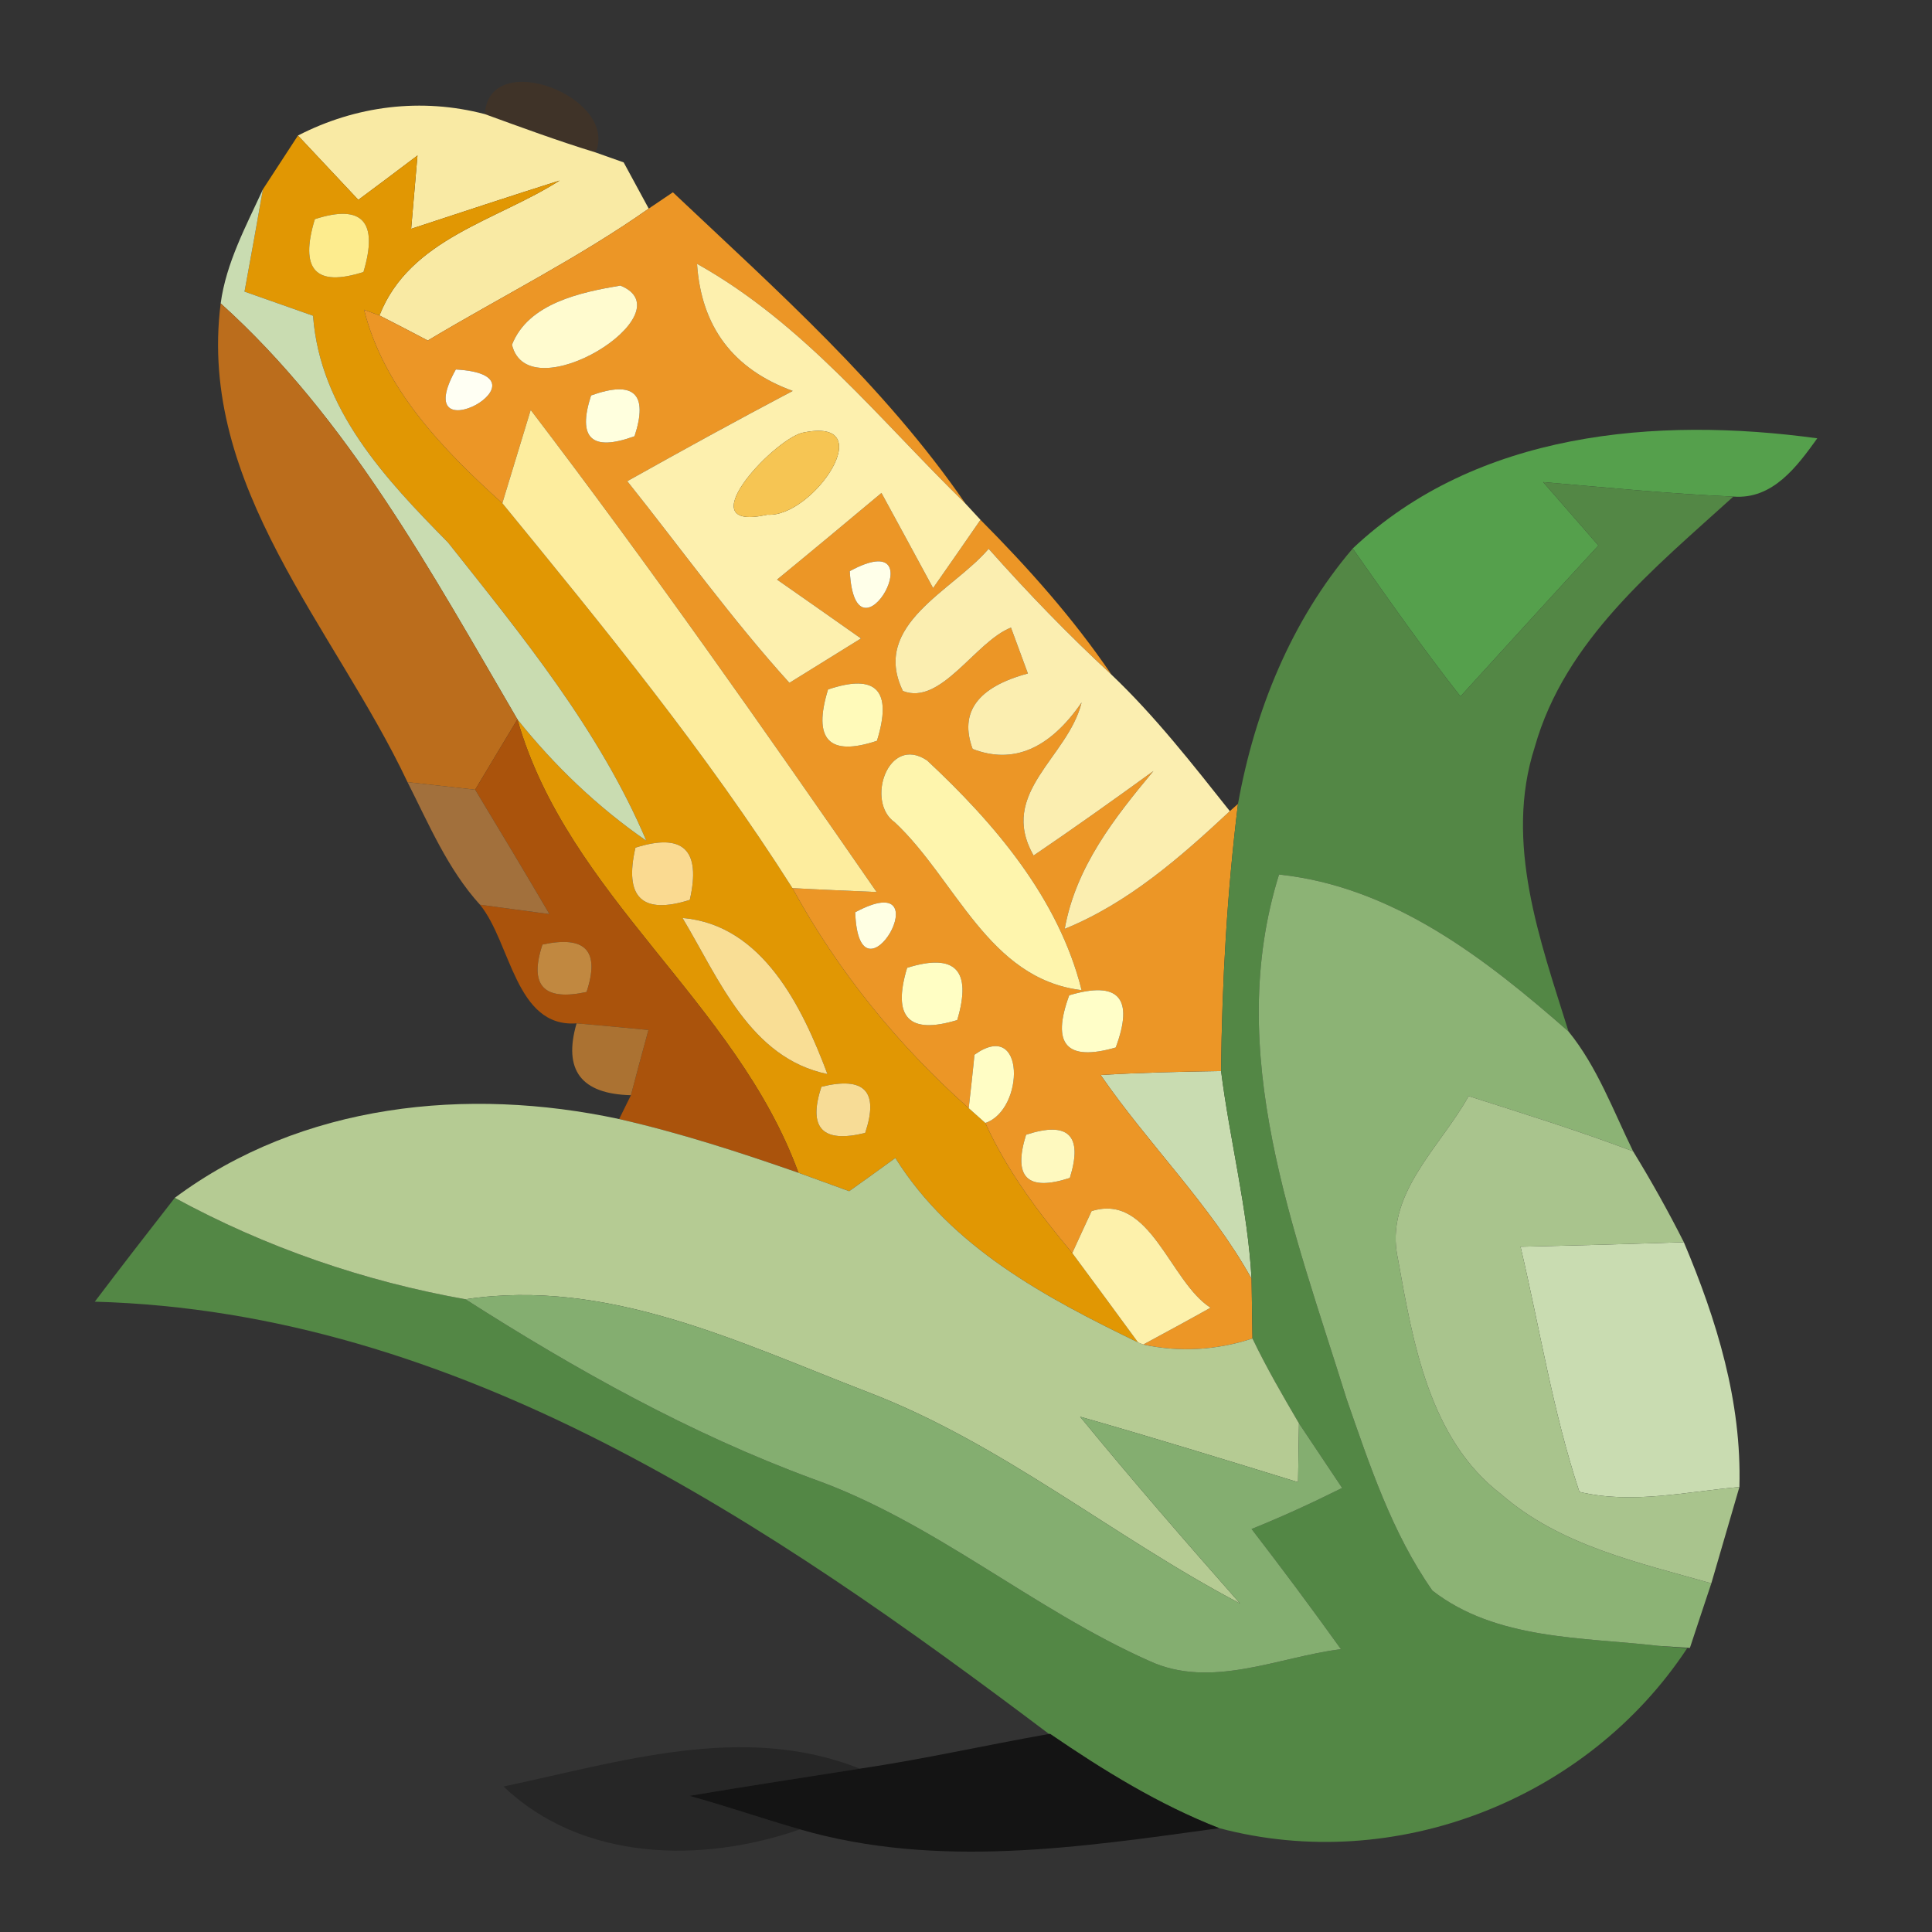 <?xml version="1.0" encoding="UTF-8" ?>
<!DOCTYPE svg PUBLIC "-//W3C//DTD SVG 1.1//EN" "http://www.w3.org/Graphics/SVG/1.1/DTD/svg11.dtd">
<svg width="64pt" height="64pt" viewBox="0 0 64 64" version="1.1" xmlns="http://www.w3.org/2000/svg">
<rect x="0" y="0" width="64" height="64" fill="#333333" stroke="none"/>
<g id="#5535185e">
<path fill="#553518" opacity="0.37" d=" M 16.06 3.78 C 16.20 1.55 20.51 3.22 19.73 5.05 C 18.49 4.67 17.27 4.22 16.06 3.78 Z" />
</g>
<g id="#f9eaa4fc">
<path fill="#f9eaa4" opacity="1.00" d=" M 9.87 4.49 C 11.79 3.50 13.96 3.23 16.06 3.78 C 17.27 4.22 18.49 4.67 19.73 5.05 L 20.66 5.38 C 20.87 5.76 21.28 6.53 21.49 6.91 C 19.16 8.55 16.61 9.82 14.17 11.28 C 13.77 11.07 12.97 10.65 12.57 10.45 C 13.57 7.90 16.46 7.31 18.54 5.98 C 16.90 6.50 15.26 7.04 13.62 7.58 C 13.67 6.97 13.78 5.76 13.83 5.15 C 13.34 5.52 12.36 6.26 11.87 6.62 C 11.37 6.09 10.37 5.02 9.87 4.49 Z" />
</g>
<g id="#e19703ff">
<path fill="#e19703" opacity="1.00" d=" M 9.87 4.49 C 10.37 5.02 11.37 6.09 11.87 6.62 C 12.36 6.26 13.34 5.52 13.83 5.15 C 13.78 5.76 13.67 6.97 13.62 7.58 C 15.26 7.04 16.90 6.50 18.54 5.98 C 16.46 7.31 13.57 7.90 12.57 10.45 L 12.06 10.26 C 12.72 12.89 14.69 14.91 16.64 16.67 C 20.01 20.79 23.40 24.93 26.25 29.42 C 27.76 32.18 29.75 34.63 32.09 36.71 L 32.64 37.20 C 33.36 38.79 34.41 40.18 35.52 41.51 C 36.07 42.25 37.16 43.73 37.70 44.47 C 34.65 42.99 31.52 41.33 29.66 38.36 C 29.28 38.64 28.51 39.19 28.13 39.46 C 27.71 39.31 26.87 39.00 26.45 38.85 C 24.38 33.18 18.81 29.69 17.14 23.83 C 18.36 25.36 19.79 26.73 21.41 27.85 C 19.85 24.18 17.30 21.07 14.84 17.97 C 12.77 15.87 10.60 13.57 10.37 10.46 C 9.80 10.26 8.67 9.86 8.10 9.66 C 8.26 8.81 8.56 7.12 8.71 6.27 C 9.00 5.82 9.58 4.94 9.87 4.49 M 10.43 7.26 C 9.92 8.93 10.45 9.52 12.04 9.01 C 12.54 7.34 12.00 6.75 10.43 7.26 M 21.05 28.08 C 20.67 29.73 21.27 30.31 22.85 29.81 C 23.23 28.15 22.63 27.58 21.05 28.08 M 22.61 30.41 C 23.81 32.41 24.84 35.05 27.41 35.58 C 26.59 33.39 25.27 30.63 22.61 30.41 M 27.21 36.00 C 26.76 37.37 27.24 37.88 28.66 37.53 C 29.12 36.15 28.64 35.65 27.21 36.00 Z" />
</g>
<g id="#c9dcb1ff">
<path fill="#c9dcb1" opacity="1.00" d=" M 7.31 10.05 C 7.49 8.71 8.15 7.49 8.71 6.27 C 8.56 7.12 8.26 8.81 8.10 9.66 C 8.67 9.86 9.80 10.26 10.37 10.46 C 10.60 13.57 12.77 15.87 14.84 17.97 C 17.30 21.07 19.85 24.18 21.41 27.85 C 19.79 26.73 18.36 25.36 17.14 23.83 C 14.30 18.97 11.54 13.86 7.31 10.05 Z" />
<path fill="#c9dcb1" opacity="1.00" d=" M 36.46 35.61 C 37.79 35.53 39.12 35.50 40.45 35.48 C 40.74 37.78 41.33 40.04 41.46 42.36 C 40.09 39.90 38.05 37.92 36.46 35.61 Z" />
<path fill="#c9dcb1" opacity="1.00" d=" M 50.37 41.30 C 52.17 41.26 53.98 41.21 55.78 41.15 C 56.87 43.73 57.70 46.43 57.62 49.26 C 55.87 49.41 54.07 49.84 52.32 49.42 C 51.44 46.77 51.01 44.01 50.37 41.30 Z" />
</g>
<g id="#fdec8eff">
<path fill="#fdec8e" opacity="1.00" d=" M 10.43 7.26 C 12.00 6.75 12.54 7.34 12.04 9.01 C 10.45 9.52 9.92 8.93 10.43 7.26 Z" />
</g>
<g id="#ec9626ff">
<path fill="#ec9626" opacity="1.00" d=" M 14.17 11.28 C 16.61 9.82 19.16 8.55 21.49 6.91 L 22.29 6.37 C 25.72 9.61 29.29 12.77 31.98 16.68 C 29.14 13.91 26.62 10.71 23.09 8.74 C 23.23 10.83 24.29 12.23 26.26 12.95 C 24.42 13.92 22.60 14.92 20.78 15.94 C 22.56 18.17 24.23 20.50 26.15 22.62 C 26.74 22.25 27.93 21.52 28.52 21.15 C 27.83 20.66 26.44 19.69 25.74 19.20 C 26.90 18.25 28.05 17.29 29.20 16.33 C 29.63 17.12 30.49 18.70 30.91 19.48 C 31.30 18.92 32.09 17.79 32.48 17.22 C 34.06 18.81 35.56 20.49 36.82 22.35 C 35.39 21.03 34.04 19.63 32.75 18.18 C 31.57 19.57 28.84 20.69 29.91 22.89 C 31.17 23.39 32.31 21.25 33.49 20.79 C 33.63 21.17 33.91 21.93 34.05 22.31 C 32.38 22.76 31.77 23.60 32.22 24.81 C 33.56 25.33 34.77 24.81 35.83 23.27 C 35.38 25.10 33.05 26.26 34.24 28.34 C 35.58 27.43 36.90 26.49 38.21 25.54 C 36.92 27.09 35.64 28.71 35.27 30.77 C 37.38 29.91 39.10 28.40 40.74 26.87 L 41.01 26.63 C 40.65 29.57 40.48 32.52 40.45 35.48 C 39.12 35.50 37.79 35.53 36.46 35.61 C 38.05 37.92 40.09 39.90 41.46 42.36 C 41.47 42.85 41.48 43.84 41.49 44.34 C 40.29 44.73 39.08 44.80 37.87 44.54 C 38.43 44.24 39.55 43.63 40.10 43.32 C 38.75 42.46 38.11 39.50 36.16 40.12 C 36.00 40.46 35.68 41.16 35.52 41.51 C 34.41 40.18 33.36 38.79 32.64 37.20 C 33.94 36.77 33.98 33.72 32.28 34.94 C 32.24 35.38 32.14 36.27 32.09 36.71 C 29.75 34.63 27.76 32.18 26.25 29.42 C 26.95 29.46 28.34 29.52 29.04 29.55 C 25.31 24.16 21.55 18.79 17.58 13.58 C 17.27 14.61 16.95 15.64 16.64 16.67 C 14.69 14.91 12.72 12.89 12.06 10.26 L 12.57 10.45 C 12.97 10.65 13.77 11.07 14.17 11.28 M 22.50 8.06 C 23.04 8.63 23.04 8.63 22.50 8.06 M 20.55 9.46 C 19.25 9.68 17.50 10.04 16.96 11.42 C 17.50 13.67 22.80 10.37 20.55 9.46 M 15.10 12.24 C 13.46 15.18 18.50 12.43 15.10 12.24 M 22.50 12.50 C 23.02 13.09 23.02 13.09 22.50 12.50 M 19.58 13.10 C 19.12 14.52 19.60 14.97 21.02 14.45 C 21.48 13.04 21.00 12.59 19.58 13.10 M 28.15 18.92 C 28.33 22.33 31.10 17.32 28.15 18.92 M 27.43 22.84 C 26.92 24.50 27.46 25.07 29.05 24.54 C 29.57 22.87 29.03 22.30 27.43 22.84 M 29.64 27.24 C 31.67 29.14 32.74 32.43 35.83 32.80 C 35.07 29.76 32.95 27.28 30.71 25.19 C 29.41 24.32 28.67 26.57 29.64 27.24 M 28.33 30.22 C 28.45 33.61 31.30 28.63 28.33 30.22 M 38.45 31.46 C 39.01 31.99 39.01 31.99 38.45 31.46 M 30.05 32.06 C 29.55 33.71 30.11 34.28 31.71 33.79 C 32.20 32.14 31.65 31.56 30.05 32.06 M 35.42 32.97 C 34.82 34.60 35.33 35.17 36.96 34.70 C 37.57 33.06 37.06 32.48 35.42 32.97 M 33.99 37.59 C 33.55 39.00 34.03 39.48 35.44 39.02 C 35.88 37.61 35.39 37.13 33.99 37.59 Z" />
</g>
<g id="#fffff6ff">
<path fill="#fffff6" opacity="1.00" d=" M 22.50 8.06 C 23.04 8.63 23.04 8.63 22.50 8.06 Z" />
</g>
<g id="#fffbcfff">
<path fill="#fffbcf" opacity="1.00" d=" M 20.55 9.46 C 22.80 10.37 17.50 13.67 16.96 11.42 C 17.50 10.04 19.25 9.68 20.55 9.46 Z" />
</g>
<g id="#fdf0aeff">
<path fill="#fdf0ae" opacity="1.00" d=" M 23.09 8.74 C 26.62 10.71 29.14 13.91 31.98 16.68 L 32.48 17.22 C 32.09 17.79 31.30 18.92 30.91 19.48 C 30.49 18.70 29.63 17.12 29.20 16.33 C 28.05 17.29 26.90 18.25 25.74 19.20 C 26.44 19.69 27.83 20.66 28.52 21.15 C 27.93 21.52 26.74 22.25 26.15 22.62 C 24.23 20.50 22.56 18.17 20.78 15.94 C 22.60 14.92 24.42 13.92 26.26 12.95 C 24.29 12.23 23.23 10.83 23.09 8.74 M 26.56 14.34 C 25.55 14.63 22.77 17.64 25.42 17.05 C 26.93 17.16 29.25 13.75 26.56 14.34 Z" />
</g>
<g id="#bb6d1cfe">
<path fill="#bb6d1c" opacity="1.00" d=" M 7.31 10.05 C 11.54 13.86 14.30 18.97 17.14 23.83 C 16.79 24.41 16.09 25.57 15.74 26.16 C 15.18 26.10 14.06 25.97 13.50 25.91 C 11.09 20.81 6.54 16.11 7.31 10.05 Z" />
</g>
<g id="#fffff3ff">
<path fill="#fffff3" opacity="1.00" d=" M 15.10 12.24 C 18.50 12.43 13.46 15.18 15.10 12.24 Z" />
</g>
<g id="#ffffffff">
<path fill="#ffffff" opacity="1.00" d=" M 22.50 12.50 C 23.02 13.09 23.02 13.09 22.50 12.50 Z" />
</g>
<g id="#ffffdeff">
<path fill="#ffffde" opacity="1.00" d=" M 19.58 13.10 C 21.00 12.59 21.48 13.04 21.02 14.45 C 19.60 14.97 19.12 14.52 19.58 13.10 Z" />
</g>
<g id="#fded9eff">
<path fill="#fded9e" opacity="1.00" d=" M 16.64 16.67 C 16.95 15.64 17.27 14.61 17.58 13.58 C 21.55 18.79 25.31 24.16 29.04 29.55 C 28.34 29.52 26.95 29.46 26.25 29.42 C 23.40 24.93 20.01 20.79 16.64 16.67 Z" />
</g>
<g id="#f6c553ff">
<path fill="#f6c553" opacity="1.00" d=" M 26.56 14.34 C 29.25 13.75 26.93 17.16 25.42 17.05 C 22.77 17.64 25.55 14.63 26.56 14.34 Z" />
</g>
<g id="#55a04cff">
<path fill="#55a04c" opacity="1.00" d=" M 44.81 18.17 C 48.91 14.30 54.86 13.79 60.20 14.52 C 59.53 15.45 58.73 16.55 57.42 16.45 C 55.32 16.36 53.22 16.15 51.12 15.97 C 51.73 16.67 52.34 17.37 52.95 18.07 C 51.42 19.73 49.90 21.40 48.38 23.07 C 47.13 21.48 45.97 19.82 44.81 18.17 Z" />
</g>
<g id="#538745ff">
<path fill="#538745" opacity="1.00" d=" M 51.12 15.97 C 53.22 16.15 55.32 16.36 57.42 16.45 C 54.81 18.82 51.84 21.20 50.84 24.75 C 49.82 27.91 51.02 31.16 51.96 34.17 C 49.20 31.75 46.15 29.37 42.37 28.97 C 40.53 34.86 42.87 40.75 44.61 46.35 C 45.37 48.53 46.11 50.78 47.45 52.69 C 49.56 54.33 52.41 54.23 54.93 54.52 L 55.89 54.60 C 52.59 59.61 46.22 62.11 40.39 60.56 C 38.39 59.78 36.56 58.65 34.79 57.44 L 34.75 57.44 C 25.48 50.45 15.18 43.45 3.14 43.12 C 4.01 41.97 4.90 40.82 5.79 39.68 C 8.80 41.32 12.05 42.44 15.42 43.04 C 19.07 45.37 22.86 47.49 26.93 48.99 C 30.95 50.42 34.20 53.30 38.07 55.02 C 40.12 55.97 42.35 54.89 44.42 54.63 C 43.46 53.29 42.47 51.96 41.46 50.65 C 42.48 50.24 43.48 49.78 44.46 49.29 C 44.10 48.75 43.39 47.69 43.03 47.15 C 42.49 46.23 41.95 45.30 41.49 44.34 C 41.48 43.84 41.47 42.85 41.46 42.36 C 41.33 40.04 40.74 37.78 40.45 35.48 C 40.48 32.52 40.65 29.57 41.01 26.63 C 41.56 23.56 42.77 20.56 44.81 18.17 C 45.97 19.82 47.13 21.48 48.38 23.07 C 49.90 21.40 51.42 19.73 52.95 18.07 C 52.34 17.37 51.73 16.67 51.12 15.97 Z" />
</g>
<g id="#ffffe9ff">
<path fill="#ffffe9" opacity="1.00" d=" M 28.15 18.92 C 31.10 17.32 28.33 22.33 28.15 18.92 Z" />
</g>
<g id="#fbeeb0ff">
<path fill="#fbeeb0" opacity="1.00" d=" M 29.91 22.89 C 28.84 20.69 31.57 19.57 32.75 18.18 C 34.04 19.63 35.39 21.03 36.82 22.35 C 38.27 23.73 39.50 25.31 40.74 26.87 C 39.10 28.40 37.38 29.91 35.27 30.77 C 35.64 28.71 36.92 27.09 38.21 25.54 C 36.90 26.49 35.58 27.43 34.24 28.34 C 33.05 26.26 35.38 25.10 35.83 23.27 C 34.77 24.81 33.56 25.33 32.22 24.81 C 31.77 23.60 32.38 22.76 34.05 22.31 C 33.91 21.93 33.63 21.17 33.49 20.79 C 32.31 21.25 31.17 23.39 29.91 22.89 Z" />
</g>
<g id="#fffabaff">
<path fill="#fffaba" opacity="1.00" d=" M 27.43 22.84 C 29.03 22.30 29.57 22.87 29.05 24.54 C 27.46 25.07 26.92 24.50 27.43 22.84 Z" />
</g>
<g id="#af550bf6">
<path fill="#af550b" opacity="0.96" d=" M 15.74 26.16 C 16.09 25.57 16.79 24.41 17.14 23.83 C 18.81 29.69 24.38 33.18 26.45 38.85 C 24.50 38.17 22.53 37.53 20.51 37.07 L 20.90 36.28 C 21.04 35.74 21.33 34.66 21.48 34.12 C 20.88 34.06 19.70 33.95 19.10 33.90 C 17.07 34.05 16.93 31.23 15.90 29.97 C 16.47 30.05 17.62 30.20 18.20 30.28 C 17.39 28.90 16.57 27.53 15.74 26.16 M 17.97 31.29 C 17.52 32.65 18.01 33.17 19.43 32.86 C 19.88 31.50 19.40 30.98 17.97 31.29 Z" />
</g>
<g id="#fef5adff">
<path fill="#fef5ad" opacity="1.00" d=" M 29.64 27.24 C 28.67 26.57 29.41 24.32 30.71 25.19 C 32.95 27.28 35.07 29.76 35.83 32.80 C 32.74 32.43 31.67 29.14 29.64 27.24 Z" />
</g>
<g id="#ae773de5">
<path fill="#ae773d" opacity="0.90" d=" M 13.50 25.91 C 14.06 25.97 15.18 26.10 15.74 26.16 C 16.57 27.53 17.39 28.90 18.20 30.28 C 17.62 30.20 16.47 30.05 15.90 29.97 C 14.83 28.79 14.21 27.31 13.50 25.91 Z" />
</g>
<g id="#fada91ff">
<path fill="#fada91" opacity="1.00" d=" M 21.05 28.08 C 22.63 27.58 23.23 28.15 22.85 29.81 C 21.27 30.31 20.67 29.73 21.05 28.08 Z" />
</g>
<g id="#8cb375ff">
<path fill="#8cb375" opacity="1.00" d=" M 42.37 28.97 C 46.15 29.37 49.20 31.75 51.96 34.17 C 52.91 35.34 53.44 36.79 54.10 38.14 C 52.30 37.46 50.47 36.89 48.65 36.31 C 47.71 38.01 45.83 39.58 46.31 41.71 C 46.81 44.49 47.35 47.68 49.73 49.50 C 51.68 51.20 54.27 51.76 56.69 52.45 C 56.51 52.98 56.16 54.05 55.98 54.59 L 54.93 54.52 C 52.41 54.23 49.56 54.33 47.45 52.69 C 46.11 50.78 45.37 48.53 44.61 46.35 C 42.87 40.75 40.53 34.86 42.37 28.97 Z" />
</g>
<g id="#ffffe3ff">
<path fill="#ffffe3" opacity="1.00" d=" M 28.33 30.22 C 31.30 28.63 28.45 33.61 28.33 30.22 Z" />
</g>
<g id="#c18840fe">
<path fill="#c18840" opacity="1.00" d=" M 17.97 31.29 C 19.40 30.98 19.88 31.50 19.43 32.86 C 18.01 33.17 17.52 32.65 17.97 31.29 Z" />
</g>
<g id="#f9de95ff">
<path fill="#f9de95" opacity="1.00" d=" M 22.61 30.41 C 25.27 30.63 26.59 33.39 27.41 35.58 C 24.84 35.05 23.81 32.41 22.61 30.41 Z" />
</g>
<g id="#feffedff">
<path fill="#feffed" opacity="1.00" d=" M 38.45 31.46 C 39.01 31.99 39.01 31.99 38.45 31.46 Z" />
</g>
<g id="#fffec4ff">
<path fill="#fffec4" opacity="1.00" d=" M 30.05 32.06 C 31.65 31.56 32.20 32.14 31.71 33.79 C 30.11 34.28 29.55 33.71 30.05 32.06 Z" />
</g>
<g id="#fffec8ff">
<path fill="#fffec8" opacity="1.00" d=" M 35.42 32.97 C 37.06 32.48 37.57 33.06 36.96 34.70 C 35.33 35.17 34.82 34.60 35.42 32.97 Z" />
</g>
<g id="#b57733ed">
<path fill="#b57733" opacity="0.93" d=" M 19.10 33.90 C 19.70 33.95 20.88 34.06 21.48 34.12 C 21.33 34.66 21.04 35.74 20.90 36.28 C 19.25 36.24 18.65 35.45 19.10 33.90 Z" />
</g>
<g id="#fffdc5ff">
<path fill="#fffdc5" opacity="1.00" d=" M 32.28 34.94 C 33.98 33.72 33.94 36.77 32.64 37.20 L 32.09 36.71 C 32.14 36.27 32.24 35.38 32.28 34.94 Z" />
</g>
<g id="#f7dc96fe">
<path fill="#f7dc96" opacity="1.00" d=" M 27.21 36.00 C 28.64 35.65 29.12 36.15 28.66 37.53 C 27.24 37.88 26.76 37.37 27.21 36.00 Z" />
</g>
<g id="#a9c48dff">
<path fill="#a9c48d" opacity="1.00" d=" M 46.31 41.71 C 45.83 39.58 47.71 38.01 48.65 36.31 C 50.47 36.89 52.30 37.46 54.10 38.14 C 54.70 39.12 55.26 40.12 55.78 41.15 C 53.98 41.21 52.17 41.26 50.37 41.30 C 51.01 44.01 51.44 46.77 52.32 49.42 C 54.07 49.84 55.87 49.41 57.62 49.26 C 57.39 50.06 56.92 51.65 56.69 52.45 C 54.27 51.76 51.68 51.20 49.73 49.50 C 47.35 47.68 46.81 44.49 46.31 41.71 Z" />
</g>
<g id="#b5cb93ff">
<path fill="#b5cb93" opacity="1.00" d=" M 5.79 39.68 C 9.99 36.55 15.49 35.99 20.51 37.07 C 22.53 37.53 24.50 38.17 26.45 38.85 C 26.87 39.00 27.71 39.31 28.13 39.46 C 28.51 39.19 29.28 38.64 29.66 38.36 C 31.52 41.33 34.65 42.99 37.70 44.47 L 37.87 44.54 C 39.08 44.80 40.29 44.73 41.49 44.34 C 41.95 45.30 42.49 46.23 43.03 47.15 C 43.02 47.64 43.01 48.61 43.00 49.10 C 40.60 48.36 38.20 47.62 35.78 46.93 C 37.50 49.03 39.28 51.08 41.08 53.12 C 36.89 50.92 33.20 47.82 28.76 46.12 C 24.48 44.47 20.14 42.33 15.42 43.04 C 12.05 42.44 8.80 41.32 5.79 39.68 Z" />
</g>
<g id="#fef9bfff">
<path fill="#fef9bf" opacity="1.00" d=" M 33.99 37.59 C 35.39 37.13 35.88 37.61 35.44 39.02 C 34.03 39.48 33.55 39.00 33.99 37.59 Z" />
</g>
<g id="#fdf1abff">
<path fill="#fdf1ab" opacity="1.00" d=" M 36.16 40.12 C 38.11 39.50 38.75 42.46 40.10 43.32 C 39.55 43.63 38.43 44.24 37.87 44.54 L 37.70 44.47 C 37.16 43.73 36.07 42.25 35.52 41.51 C 35.68 41.16 36.00 40.46 36.16 40.12 Z" />
</g>
<g id="#84ae70ff">
<path fill="#84ae70" opacity="1.00" d=" M 15.42 43.04 C 20.14 42.33 24.48 44.47 28.76 46.12 C 33.20 47.82 36.89 50.92 41.08 53.12 C 39.28 51.08 37.50 49.03 35.78 46.93 C 38.20 47.62 40.60 48.36 43.00 49.10 C 43.01 48.61 43.02 47.64 43.03 47.15 C 43.39 47.69 44.10 48.75 44.46 49.29 C 43.48 49.78 42.48 50.24 41.46 50.65 C 42.47 51.96 43.46 53.29 44.42 54.63 C 42.35 54.89 40.12 55.97 38.07 55.02 C 34.20 53.30 30.95 50.42 26.93 48.99 C 22.86 47.49 19.07 45.37 15.42 43.04 Z" />
</g>
<g id="#0000009b">
<path fill="#000000" opacity="0.61" d=" M 34.75 57.44 L 34.79 57.44 C 36.56 58.65 38.39 59.78 40.39 60.56 C 35.80 61.19 31.06 61.92 26.50 60.60 C 25.28 60.25 24.07 59.83 22.84 59.49 C 24.72 59.17 26.60 58.89 28.48 58.59 C 30.58 58.28 32.65 57.81 34.75 57.44 Z" />
</g>
<g id="#00000043">
<path fill="#000000" opacity="0.26" d=" M 16.68 59.18 C 20.53 58.37 24.63 57.05 28.48 58.59 C 26.60 58.89 24.72 59.17 22.84 59.49 C 24.07 59.83 25.28 60.25 26.50 60.60 C 23.26 61.73 19.29 61.67 16.68 59.18 Z" />
</g>
</svg>
